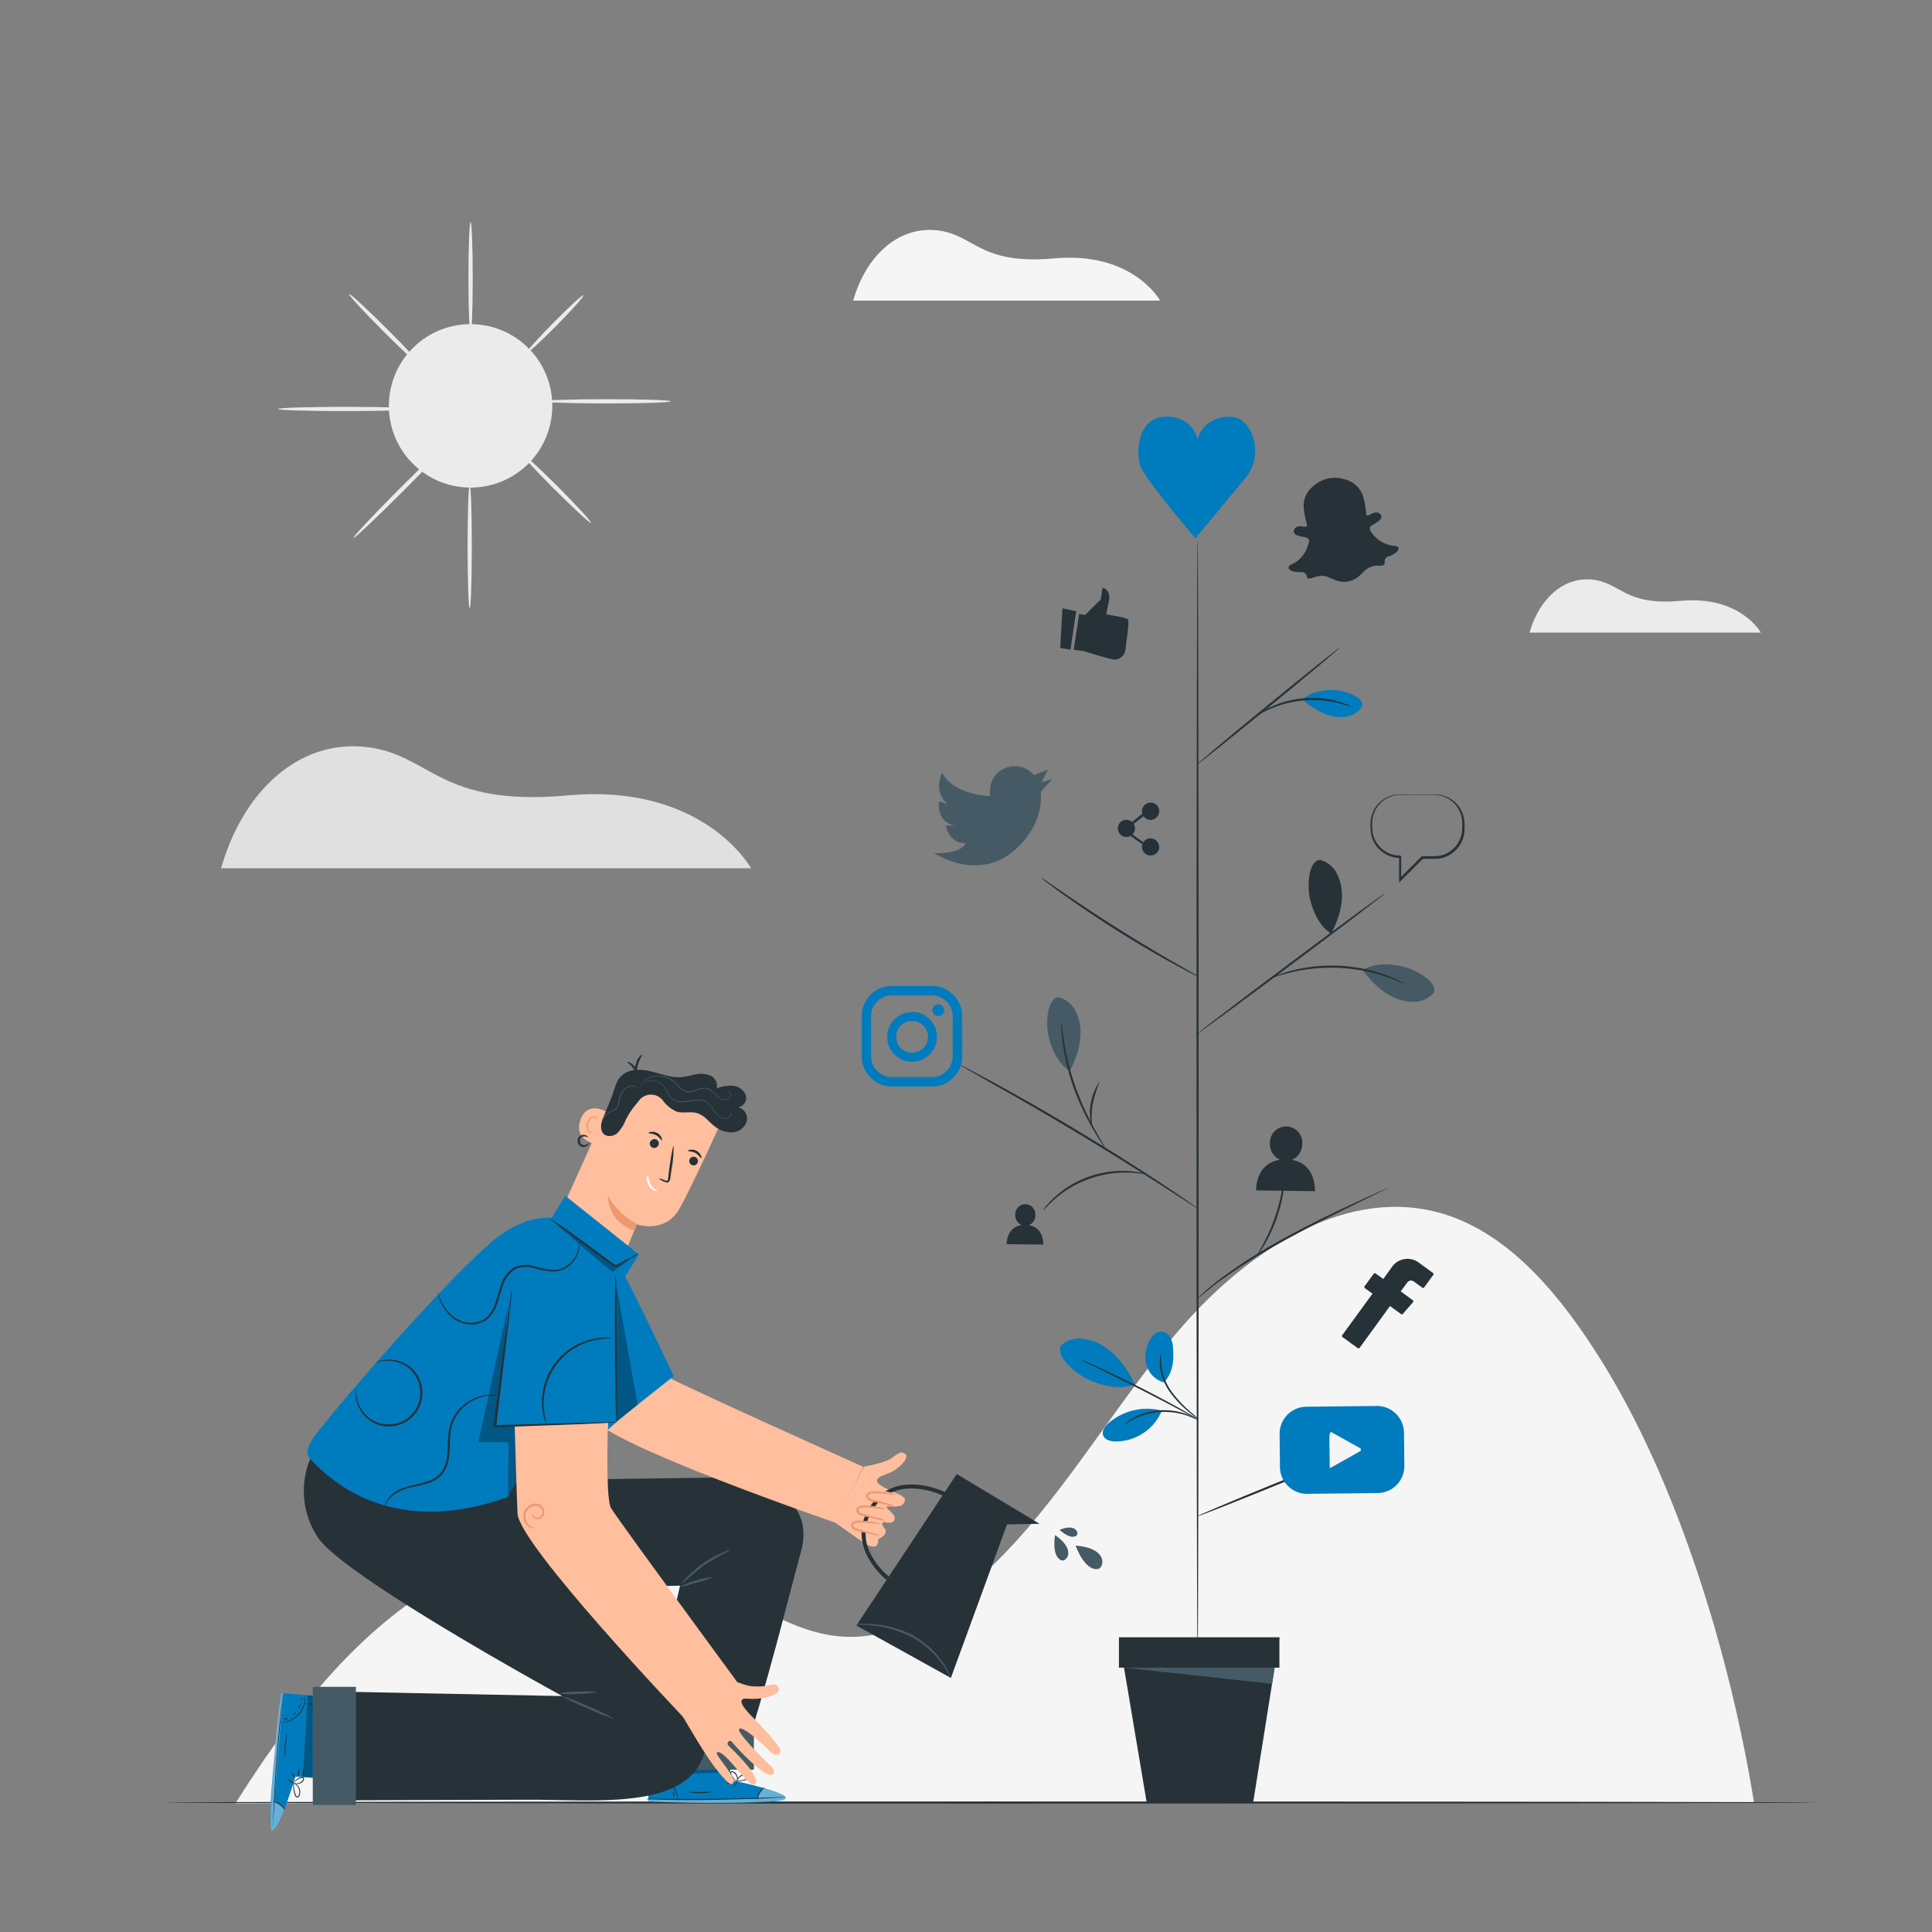 <svg xmlns="http://www.w3.org/2000/svg" viewBox="0 0 500 500"><rect x="0" y="0" width="500" height="500" fill="#808080" stroke="none"/><g id="freepik--background-complete--inject-414"><path d="M60.94,466.69c13-20.61,28-40.27,47.15-53.31s43.11-18.77,64.21-10.47c15.57,6.13,29.19,19.5,45.63,20.63,13.54.93,26.46-6.8,37-16.54,19.61-18.14,33.15-43.29,51-63.69s43.23-36.57,67.66-29.14c17.26,5.26,30.33,21.19,40.7,37.74,19.84,31.64,33.48,76.38,39.65,114.58Z" style="fill:#f5f5f5"></path><path d="M220.8,77.8h79.44s-7-12.79-27.47-10.93c-19.53,1.78-20.52-6.29-30.45-7.28S224.11,66.21,220.8,77.8Z" style="fill:#f5f5f5"></path><path d="M395.83,163.72h59.88s-5.3-9.63-20.71-8.23c-14.72,1.34-15.47-4.74-22.95-5.49S398.33,155,395.83,163.72Z" style="fill:#ebebeb"></path><path d="M57.21,224.71H194.38s-12.13-22.07-47.44-18.86c-33.72,3.07-35.43-10.86-52.58-12.57S62.93,204.71,57.21,224.71Z" style="fill:#e0e0e0"></path><circle cx="121.79" cy="105.05" r="21.15" transform="translate(-38.15 122.02) rotate(-46.84)" style="fill:#ebebeb"></circle><path d="M121.56,157.38c-.31,0-.55-7.13-.55-15.92s.24-15.92.55-15.92.55,7.13.55,15.92S121.86,157.38,121.56,157.38Z" style="fill:#ebebeb"></path><path d="M173.61,103.86c0,.3-7.41.55-16.56.55s-16.57-.25-16.57-.55,7.41-.55,16.57-.55S173.61,103.55,173.61,103.86Z" style="fill:#ebebeb"></path><path d="M121.79,57.41c.3,0,.55,6.53.55,14.59s-.25,14.58-.55,14.58-.56-6.53-.56-14.58S121.48,57.41,121.79,57.41Z" style="fill:#ebebeb"></path><path d="M107.13,105.84c0,.31-7.88.55-17.6.55s-17.59-.24-17.59-.55,7.88-.55,17.59-.55S107.13,105.54,107.13,105.84Z" style="fill:#ebebeb"></path><path d="M109.32,95.08c-.21.22-4.63-3.86-9.87-9.1s-9.32-9.66-9.1-9.88S95,80,100.23,85.2,109.54,94.86,109.32,95.08Z" style="fill:#ebebeb"></path><path d="M151,76.41c.22.22-2.91,3.75-7,7.88s-7.56,7.32-7.77,7.1,2.91-3.74,7-7.87S150.77,76.2,151,76.41Z" style="fill:#ebebeb"></path><path d="M152.94,135.3c-.22.21-4.51-3.74-9.6-8.82s-9-9.38-8.81-9.59,4.51,3.73,9.6,8.81S153.15,135.08,152.94,135.3Z" style="fill:#ebebeb"></path><path d="M115.78,114.85c.22.22-5,5.85-11.77,12.58s-12.33,12-12.55,11.81,5.05-5.85,11.77-12.59S115.57,114.64,115.78,114.85Z" style="fill:#ebebeb"></path></g><g id="freepik--Floor--inject-414"><path d="M470.15,466.49c0,.16-95.65.28-213.61.28s-213.62-.12-213.62-.28,95.62-.27,213.62-.27S470.15,466.34,470.15,466.49Z" style="fill:#263238"></path></g><g id="freepik--Character--inject-414"><path d="M149,327h0a9.74,9.74,0,0,0,13.64-4.87l2.16-5.28s7.35,2.61,11.09-4.13,11-22.93,11-22.93h0a26.76,26.76,0,0,0-25.28-9.8l-1.42.23-15.42,34.2A9.75,9.75,0,0,0,149,327Z" style="fill:#ffbe9d"></path><path d="M178.45,300.86a1.12,1.12,0,1,1,1.42.68A1.11,1.11,0,0,1,178.45,300.86Z" style="fill:#263238"></path><path d="M181.48,299.73c-.17.06-.56-.81-1.49-1.32s-1.87-.39-1.91-.56.2-.24.62-.3a2.55,2.55,0,0,1,1.6.3,2.63,2.63,0,0,1,1.11,1.2C181.58,299.44,181.56,299.71,181.48,299.73Z" style="fill:#263238"></path><path d="M170.34,295.37a1.11,1.11,0,0,1-.4,1.52,1.12,1.12,0,1,1-1.12-1.93A1.1,1.1,0,0,1,170.34,295.37Z" style="fill:#263238"></path><path d="M171.28,295.11c-.17.06-.56-.81-1.49-1.32s-1.87-.39-1.91-.56.2-.24.61-.3a2.6,2.6,0,0,1,2.72,1.5C171.37,294.82,171.36,295.09,171.28,295.11Z" style="fill:#263238"></path><path d="M170.48,305a4.94,4.94,0,0,1,1.68.5c.26.1.49.15.57,0a1.55,1.55,0,0,0,.21-.8c.09-.74.18-1.5.28-2.29.44-3.26.93-5.87,1.1-5.85a30.11,30.11,0,0,1-.5,5.93c-.11.79-.22,1.54-.33,2.29a1.76,1.76,0,0,1-.42,1.08.72.72,0,0,1-.63.17,2.13,2.13,0,0,1-.44-.17A5.18,5.18,0,0,1,170.48,305Z" style="fill:#263238"></path><path d="M164.85,316.75a17.89,17.89,0,0,1-7.48-7.28s-.54,6,6.55,9Z" style="fill:#eb996e"></path><path d="M157.07,287.8c-.11-.12-5.42-3.27-7,2.53-1.37,5,4.3,5.88,4.37,5.72S157.07,287.8,157.07,287.8Z" style="fill:#ffbe9d"></path><path d="M153.42,293.11s-.1,0-.27,0a.94.94,0,0,1-.63-.22,2.24,2.24,0,0,1-.27-2.21,2.89,2.89,0,0,1,.68-1.11,1,1,0,0,1,.86-.4.45.45,0,0,1,.41.41c0,.15,0,.24,0,.26s.13-.05.17-.26a.61.61,0,0,0-.08-.37.7.7,0,0,0-.42-.29,1.24,1.24,0,0,0-1.14.42,3,3,0,0,0-.79,1.23,2.32,2.32,0,0,0,.46,2.52,1,1,0,0,0,.81.15C153.37,293.22,153.43,293.12,153.42,293.11Z" style="fill:#eb996e"></path><path d="M156,293.18c.78,1.15,2.62,1,3.7.13a9.91,9.91,0,0,0,2.23-3.47,21,21,0,0,1,3.2-4.66,3.89,3.89,0,0,1,6.61-.11,9.55,9.55,0,0,0,3.23,2.56c1.73.61,3.69-.07,5.44.45s2.76,1.9,4.05,3a7.53,7.53,0,0,0,4.6,2,4.25,4.25,0,0,0,4.07-2.51,3,3,0,0,0-2.06-4,2.46,2.46,0,0,0,1.91-3.2A3.91,3.91,0,0,0,189.7,281a10.26,10.26,0,0,0-4.23.66,2.87,2.87,0,0,0-1.54-3.24,6,6,0,0,0-3.8-.38c-1.28.22-2.53.61-3.82.71-2.58.2-5.09-.8-7.6-1.42s-5.4-.83-7.47.73c-1.83,1.37-2.16,3.87-3,6s-1.12,2.69-1.94,4.76C156.28,288.79,154.86,291.55,156,293.18Z" style="fill:#263238"></path><path d="M170.07,308.22c0,.07-.35.06-.81-.16a3.31,3.31,0,0,1-1.83-3.36c.07-.51.24-.79.3-.77a7.85,7.85,0,0,0,.57,2.47C169,307.64,170.13,308.08,170.07,308.22Z" style="fill:#fff"></path><path d="M189.23,287.46a1,1,0,0,1,0,1.16,1.93,1.93,0,0,1-1.1.88,2.15,2.15,0,0,1-1.81-.35,5.72,5.72,0,0,1-1.56-1.64,9.28,9.28,0,0,0-1.61-2,3.88,3.88,0,0,0-2.61-.73c-1,0-2,.25-3,.38a5,5,0,0,1-3.05-.36,4.84,4.84,0,0,1-1.85-2.18,6.53,6.53,0,0,0-1.44-2.07,3.72,3.72,0,0,0-2-.78,4.16,4.16,0,0,0-3,.93,5.1,5.1,0,0,0-.78.89,2.75,2.75,0,0,1,.72-.95,4.15,4.15,0,0,1,3-1,3.83,3.83,0,0,1,2.12.79,6.43,6.43,0,0,1,1.51,2.11,4.63,4.63,0,0,0,1.78,2.09,4.86,4.86,0,0,0,2.92.33c1-.13,2-.35,3-.38a4.05,4.05,0,0,1,2.75.8,9.35,9.35,0,0,1,1.63,2,5.72,5.72,0,0,0,1.49,1.62,2.08,2.08,0,0,0,1.7.37,1.93,1.93,0,0,0,1.06-.81A1.23,1.23,0,0,0,189.23,287.46Z" style="fill:#455a64"></path><path d="M187.81,282.37a.6.6,0,0,1,.29-.09,1,1,0,0,1,.77.34,1.07,1.07,0,0,1,.12,1.3,1.65,1.65,0,0,1-1.58.76,3.32,3.32,0,0,1-1.93-1,11.86,11.86,0,0,0-1.83-1.6,2.88,2.88,0,0,0-2.54-.15,9.56,9.56,0,0,1-2.85.75,3.74,3.74,0,0,1-2.59-1.36,10.44,10.44,0,0,0-2-1.8,6.34,6.34,0,0,0-4.35-.92,6.5,6.5,0,0,0-2.82,1.18,9.26,9.26,0,0,0-.87.73,4.06,4.06,0,0,1,.82-.8,6.34,6.34,0,0,1,2.84-1.26,6.49,6.49,0,0,1,4.49.89,11.29,11.29,0,0,1,2.05,1.82,3.51,3.51,0,0,0,2.43,1.3,9.6,9.6,0,0,0,2.78-.73,3.13,3.13,0,0,1,2.71.17,12.68,12.68,0,0,1,1.86,1.65,3.23,3.23,0,0,0,1.81,1,1.52,1.52,0,0,0,1.46-.67,1,1,0,0,0-.08-1.18,1,1,0,0,0-.7-.36A1.76,1.76,0,0,0,187.81,282.37Z" style="fill:#455a64"></path><path d="M164.66,278.42c-.16,0-.15-1-.81-2s-1.56-1.38-1.51-1.53.3-.06.7.12a3.17,3.17,0,0,1,1.79,2.71C164.83,278.17,164.73,278.43,164.66,278.42Z" style="fill:#263238"></path><path d="M166.19,272.87c.13.11-.56,1.07-1,2.43s-.41,2.53-.57,2.54a3.64,3.64,0,0,1,0-2.71A3.72,3.72,0,0,1,166.19,272.87Z" style="fill:#263238"></path><path d="M152.41,295.7c.06,0,0,.53-.6.93a1.66,1.66,0,0,1-1.27.15,1.57,1.57,0,0,1-1-1.21,1.5,1.5,0,0,1,1.71-1.85c.75.11,1,.6.91.62s-.35-.25-.93-.23a1.32,1.32,0,0,0-.87.33,1.17,1.17,0,0,0-.28,1,1.12,1.12,0,0,0,.66.83,1.32,1.32,0,0,0,.92,0C152.17,296.06,152.33,295.67,152.41,295.7Z" style="fill:#263238"></path><path d="M156,290.88a2.67,2.67,0,0,1,.61-2.13,5,5,0,0,1,2-1.4,2.67,2.67,0,0,0,1-.87,4,4,0,0,0,.45-1.41,5.71,5.71,0,0,1,1.08-2.79,3.2,3.2,0,0,1,2.07-1.26,2.58,2.58,0,0,1,1.63.26,1.52,1.52,0,0,1,.47.37s-.17-.13-.51-.3a2.63,2.63,0,0,0-1.56-.17,3,3,0,0,0-1.94,1.23,5.64,5.64,0,0,0-1,2.69,4.34,4.34,0,0,1-.49,1.5,2.89,2.89,0,0,1-1.14.93,5,5,0,0,0-1.95,1.32,3.65,3.65,0,0,0-.68,1.44A4,4,0,0,0,156,290.88Z" style="fill:#455a64"></path><path d="M76.47,459.78l11.26.75,1.53-21.08L72.8,438.18l-.18,1.3c-.74,5.8-3.38,29.51-2.49,33.49C71.13,477.4,76.47,459.78,76.47,459.78Z" style="fill:#007bbe"></path><g style="opacity:0.4"><path d="M73.55,468.37s-2.27,6.15-3.25,5.29.79-24.93,2.5-35.48l.47.07L71,466.31S73.59,467.14,73.55,468.37Z" style="fill:#fff"></path></g><path d="M73.31,437.92a1.31,1.31,0,0,0-.07.36c0,.31-.09.65-.14,1-.12,1-.27,2.31-.44,3.82-.36,3.22-.79,7.69-1.15,12.63s-.6,9.42-.73,12.67q-.07,2.26-.12,3.84c0,.39,0,.73,0,1a1.53,1.53,0,0,0,0,.37s0-.13,0-.36,0-.66.06-1.05c0-1,.12-2.32.2-3.84.17-3.24.44-7.71.8-12.65s.77-9.4,1.08-12.64c.14-1.5.26-2.78.36-3.82,0-.39.06-.73.09-1S73.31,437.92,73.31,437.92Z" style="fill:#263238"></path><path d="M70.64,466.28a7.82,7.82,0,0,1,1.78.85,9,9,0,0,1,1.37,1.41,2.84,2.84,0,0,0-1.22-1.62A2.81,2.81,0,0,0,70.64,466.28Z" style="fill:#263238"></path><path d="M74.26,460.29c-.05.06.29.38.76.72s.87.58.91.52-.3-.38-.76-.72S74.3,460.23,74.26,460.29Z" style="fill:#263238"></path><path d="M75.28,458.65s.14.39.44.78.59.66.65.62-.14-.39-.44-.78S75.34,458.6,75.28,458.65Z" style="fill:#263238"></path><path d="M77.35,457.72a2.43,2.43,0,0,0-.22,1.08,2.53,2.53,0,0,0,0,1.12,2.74,2.74,0,0,0,.22-1.09A2.45,2.45,0,0,0,77.35,457.72Z" style="fill:#263238"></path><path d="M78.78,457.45a3.17,3.17,0,0,0-.37,2.48,8,8,0,0,0,.18-1.24A6.35,6.35,0,0,0,78.78,457.45Z" style="fill:#263238"></path><path d="M76,461.14a3.81,3.81,0,0,0-.09,1.35,8,8,0,0,0,.21,1.47,4.68,4.68,0,0,0,.28.85.77.77,0,0,0,.4.37.56.56,0,0,0,.56-.17,2.48,2.48,0,0,0-.51-3.12,2.33,2.33,0,0,0-.87-.51c-.22-.07-.36-.08-.36-.06a3.6,3.6,0,0,1,1.11.7,2.45,2.45,0,0,1,.67,1.21,2.16,2.16,0,0,1-.23,1.61c-.18.2-.42.1-.55-.15a4.33,4.33,0,0,1-.27-.79,8.82,8.82,0,0,1-.26-1.42C76.05,461.66,76.08,461.14,76,461.14Z" style="fill:#263238"></path><path d="M76,461.48a1.28,1.28,0,0,0,.93.23,2.22,2.22,0,0,0,1-.3,1.35,1.35,0,0,0,.78-1.07.55.55,0,0,0-.6-.47,1.46,1.46,0,0,0-.62.19,4,4,0,0,0-.87.58,2.08,2.08,0,0,0-.6.73s.26-.25.72-.59a5,5,0,0,1,.85-.51c.3-.16.83-.25.86.09s-.35.66-.64.85a2.22,2.22,0,0,1-.91.32A4.41,4.41,0,0,1,76,461.48Z" style="fill:#263238"></path><path d="M79,438.77c-.05,0,0,.61-.17,1.56a6.71,6.71,0,0,1-1.65,3.29,6.78,6.78,0,0,1-3.15,1.91c-.93.25-1.54.24-1.54.29a1.62,1.62,0,0,0,.43,0,5.38,5.38,0,0,0,1.15-.15,6.41,6.41,0,0,0,4.94-5.34,5.62,5.62,0,0,0,.06-1.16A1.1,1.1,0,0,0,79,438.77Z" style="fill:#263238"></path><path d="M87.65,441.6a37.82,37.82,0,0,0-4.31-.5,37.85,37.85,0,0,0-4.34-.24,38.21,38.21,0,0,0,4.32.5A37.82,37.82,0,0,0,87.65,441.6Z" style="fill:#263238"></path><path d="M74.27,448.64a12.48,12.48,0,0,0-.53,3.06,12.08,12.08,0,0,0,0,3.1c.08,0,.09-1.39.23-3.08S74.34,448.66,74.27,448.64Z" style="fill:#263238"></path><path d="M74.58,444.51c0-.05-.3.09-.63.21s-.61.17-.61.25.33.13.7,0S74.63,444.56,74.58,444.51Z" style="fill:#263238"></path><path d="M76.63,443.1c0-.06-.27.06-.51.26s-.39.41-.35.47.28-.07.52-.27S76.68,443.15,76.63,443.1Z" style="fill:#263238"></path><path d="M77.68,440.93c-.07,0-.09.29-.22.59s-.32.52-.27.58.35-.1.5-.48S77.75,440.92,77.68,440.93Z" style="fill:#263238"></path><path d="M78.21,439.38c-.06,0-.18.08-.26.25s-.09.33,0,.36.18-.08.26-.25S78.28,439.41,78.21,439.38Z" style="fill:#263238"></path><polygon points="79.61 438.84 78.41 459.93 80.95 460.08 80.95 438.77 79.61 438.84" style="opacity:0.3"></polygon><path d="M189,460.63l-.23-11.28-21.14.31.17,16.5,1.31.07c5.84.24,29.7.8,33.58-.43C207,464.41,189,460.63,189,460.63Z" style="fill:#007bbe"></path><g style="opacity:0.4"><path d="M197.83,462.79s6.32,1.73,5.55,2.77-24.9,1.39-35.56.6l0-.47,28.15-.15S196.6,462.86,197.83,462.79Z" style="fill:#fff"></path></g><path d="M167.52,465.68l.36,0,1.05,0,3.84.11c3.25.07,7.73.11,12.69,0s9.43-.22,12.68-.38l3.84-.21,1-.07a1.45,1.45,0,0,0,.36-.05H203l-1.05,0-3.84.13c-3.24.11-7.73.24-12.68.31s-9.43.05-12.68,0l-3.84,0h-1.41Z" style="fill:#263238"></path><path d="M196,465.87a8.42,8.42,0,0,1,.69-1.84,8,8,0,0,1,1.29-1.49,2.75,2.75,0,0,0-1.51,1.35A2.83,2.83,0,0,0,196,465.87Z" style="fill:#263238"></path><path d="M189.72,462.79c.06,0,.35-.33.65-.82s.5-.92.44-1-.35.33-.65.82S189.66,462.75,189.72,462.79Z" style="fill:#263238"></path><path d="M188,461.91s.38-.17.74-.51.61-.64.57-.69-.38.17-.74.5S188,461.86,188,461.91Z" style="fill:#263238"></path><path d="M186.89,459.93a2.46,2.46,0,0,0,1.1.13,2.64,2.64,0,0,0,1.1-.13c0-.08-.49-.13-1.1-.13A2.43,2.43,0,0,0,186.89,459.93Z" style="fill:#263238"></path><path d="M186.49,458.53a2.18,2.18,0,0,0,1.24.34,2.07,2.07,0,0,0,1.27-.19,7.66,7.66,0,0,0-1.25-.07A7.75,7.75,0,0,0,186.49,458.53Z" style="fill:#263238"></path><path d="M190.41,460.94a4,4,0,0,0,1.36,0,8,8,0,0,0,1.44-.34,4,4,0,0,0,.82-.35.7.7,0,0,0,.33-.43.53.53,0,0,0-.21-.54,2.5,2.5,0,0,0-3.07.77,2.44,2.44,0,0,0-.43.92c-.05.23-.05.36,0,.36a3.83,3.83,0,0,1,.6-1.16,2.44,2.44,0,0,1,1.15-.77,2.12,2.12,0,0,1,1.62.08c.22.16.14.42-.1.56a4,4,0,0,1-.76.34,10.23,10.23,0,0,1-1.39.38C190.93,460.89,190.41,460.9,190.41,460.94Z" style="fill:#263238"></path><path d="M190.76,461a1.31,1.31,0,0,0,.15-.94,2.3,2.3,0,0,0-.39-1,1.36,1.36,0,0,0-1.14-.68.55.55,0,0,0-.41.63,1.53,1.53,0,0,0,.24.61,4.41,4.41,0,0,0,.65.81c.44.41.77.57.79.54s-.28-.24-.66-.66a5.67,5.67,0,0,1-.58-.81c-.19-.29-.32-.8,0-.87s.69.3.9.57a2.22,2.22,0,0,1,.4.88A4.26,4.26,0,0,1,190.76,461Z" style="fill:#263238"></path><path d="M167.87,459.89c0,.05.6-.06,1.56,0a6.85,6.85,0,0,1,3.43,1.35,7,7,0,0,1,2.17,3c.33.9.37,1.51.42,1.51a1.11,1.11,0,0,0,0-.43,5.17,5.17,0,0,0-.24-1.14,6.55,6.55,0,0,0-2.19-3.12,6.47,6.47,0,0,0-3.56-1.33,5.76,5.76,0,0,0-1.17,0A1.82,1.82,0,0,0,167.87,459.89Z" style="fill:#263238"></path><path d="M169.94,451.07a35.62,35.62,0,0,0-.12,4.34,37,37,0,0,0,.13,4.35,38.48,38.48,0,0,0,.12-4.35A36.75,36.75,0,0,0,169.94,451.07Z" style="fill:#263238"></path><path d="M178.11,463.79a12,12,0,0,0,3.09.26,11.55,11.55,0,0,0,3.09-.29c0-.07-1.39,0-3.09,0S178.12,463.72,178.11,463.79Z" style="fill:#263238"></path><path d="M174,463.84c-.05.05.12.29.26.61s.23.59.3.59.11-.34-.06-.7S174,463.79,174,463.84Z" style="fill:#263238"></path><path d="M172.38,461.92c0,.05.09.27.32.49s.44.35.49.3-.09-.27-.31-.49S172.43,461.87,172.38,461.92Z" style="fill:#263238"></path><path d="M170.14,461.06c0,.08.3.07.61.17s.53.27.59.22-.13-.34-.51-.46S170.12,461,170.14,461.06Z" style="fill:#263238"></path><path d="M168.54,460.67c0,.06.1.17.28.24s.34.06.36,0-.1-.17-.27-.23S168.57,460.6,168.54,460.67Z" style="fill:#263238"></path><polygon points="167.89 459.33 189 458.68 188.93 456.14 167.7 457.99 167.89 459.33" style="opacity:0.3"></polygon><path d="M122.78,383.26l66.78-.92s22.5,1.93,17.71,19.33c-3.69,13.44-8.17,32.47-15.7,55.78l-26.57.26,11-47.35c-1.59,0-19.87.61-19.87.61Z" style="fill:#263238"></path><path d="M189.22,401.08a71.37,71.37,0,0,0-6.88,3.92,71,71,0,0,0-6.05,5.11,7.27,7.27,0,0,1,1.44-1.85,27.7,27.7,0,0,1,4.29-3.72,26.68,26.68,0,0,1,5-2.74A7.47,7.47,0,0,1,189.22,401.08Z" style="fill:#455a64"></path><path d="M184.51,408.19a23.8,23.8,0,0,1-4.24,1.38,22.81,22.81,0,0,1-4.33,1.09,15.33,15.33,0,0,1,4.17-1.62A14.75,14.75,0,0,1,184.51,408.19Z" style="fill:#455a64"></path><rect x="164.52" y="446.85" width="30.59" height="11.16" transform="translate(-0.95 0.38) rotate(-0.12)" style="fill:#455a64"></rect><path d="M145.52,438.94l0,0s-56.89-31.07-63.34-41.18a21.78,21.78,0,0,1-1.9-20.22L128.14,384l35.65,32.1-1.6,2c7.42,5.88,20.8,18.17,20.8,30.28,0,20.73-26.81,17.34-46.05,17.39-26.31.06-55.82.18-55.82.18L81,437.65Z" style="fill:#263238"></path><path d="M159,444.85a50.9,50.9,0,0,1-7-2.75,51.55,51.55,0,0,1-6.79-3.26,52.9,52.9,0,0,1,7,2.75A51.78,51.78,0,0,1,159,444.85Z" style="fill:#455a64"></path><path d="M154.56,437.92a22.94,22.94,0,0,1-5,.44,23,23,0,0,1-5-.11,22.08,22.08,0,0,1,5-.44A23.13,23.13,0,0,1,154.56,437.92Z" style="fill:#455a64"></path><rect x="80.95" y="436.55" width="11.16" height="30.59" style="fill:#455a64"></rect><path d="M131.25,318.86c10.34-7.16,21.25-2.29,26.11,9.3,5.23,12.48,13,26.79,15.07,28,4,2.35,51,23.46,51,23.46l-7.17,14.47s-59-20.23-63.13-27.29-27.36-44.17-27.36-44.17Z" style="fill:#ffbe9d"></path><path d="M227.29,398.73c0-.64-.28-.16.77-.82,2.13-1.32.68-2.62.68-2.62s-.48-.57-.39-1c.15-.6.75-.29.75-.29,2.12.43,2.67-.62,2.4-1.49s-1.75-1.83-2-2.31.71-.35.71-.35,2.86.37,3.61-.69.39-1.44-.54-2.1c-.52-.36-6.33-2.49-6.33-3.76s2.16-1.51,4-2.47,4.49-3.62,3.33-4.54-2,0-3.71,1.18-7,2.11-7,2.11L216.09,394s7.11,5.07,8.1,5.69C224.19,399.7,227.28,401.47,227.29,398.73Z" style="fill:#ffbe9d"></path><path d="M273.05,397.27s-1,5.51,1.65,6.55C275.89,404.29,278.76,401.22,273.05,397.27Z" style="fill:#455a64"></path><path d="M274.21,395.93s2.78,2.65,4.38,1.5C279.3,396.92,278.61,394.12,274.21,395.93Z" style="fill:#455a64"></path><path d="M278.37,400s2.27,6.58,5.79,6.06C285.74,405.78,287,400.7,278.37,400Z" style="fill:#455a64"></path><path d="M229.41,408.87c-.11-.09-11.29-8.93-3.93-19.43,6.74-9.6,19.5-3.11,19.63-3.05l-.49.94a22.17,22.17,0,0,0-6.86-2c-5-.56-8.82,1-11.41,4.72a11.22,11.22,0,0,0-.74,12.62,18.81,18.81,0,0,0,4.45,5.36Z" style="fill:#263238"></path><polygon points="247.61 381.47 221.63 420.68 246.08 434.25 260.62 394.51 269.04 394.36 247.61 381.47" style="fill:#263238"></polygon><path d="M246.08,434.25c-.1.05-.75-1.51-2.3-3.69A23.75,23.75,0,0,0,236,423.7a29.56,29.56,0,0,0-10-3c-2.67-.32-4.34-.23-4.35-.32a4.09,4.09,0,0,1,1.18-.14,23.26,23.26,0,0,1,3.21.08,26.88,26.88,0,0,1,10.19,2.87,22.53,22.53,0,0,1,7.82,7.11,18.81,18.81,0,0,1,1.56,2.82A4.75,4.75,0,0,1,246.08,434.25Z" style="fill:#455a64"></path><path d="M157.29,370.15c0-.69,17.08-14,17.08-14s-10.32-22-14.84-30Z" style="fill:#007bbe"></path><path d="M159.53,326.16s-13.25-22.23-33.73-3.52c-13.37,12.21-35.18,37.37-43,47.23-1.74,2.21-4.48,5.57-2.56,7.64,5.84,6.32,21.76,20.46,51.23,9.91l30.31-57Z" style="fill:#007bbe"></path><polygon points="142.54 315.58 146.28 309.47 165.36 324.65 161.79 330.38 142.54 315.58" style="fill:#007bbe"></polygon><path d="M149.88,321.17a4.78,4.78,0,0,1,0,2.13,7.31,7.31,0,0,1-3.23,4.77,6.44,6.44,0,0,1-3.93,1,28.57,28.57,0,0,1-4.54-.88,6.91,6.91,0,0,0-4.78.23,7.43,7.43,0,0,0-3.15,4.06c-.68,1.7-1,3.51-1.67,5.18a8.08,8.08,0,0,1-3.05,4.16,6.9,6.9,0,0,1-4.58.87,8,8,0,0,1-3.75-1.59,11.08,11.08,0,0,1-3.39-4.72,12.66,12.66,0,0,1-.48-1.51,1.85,1.85,0,0,1-.09-.54s.23.72.77,2a11.26,11.26,0,0,0,3.43,4.49,7.68,7.68,0,0,0,3.57,1.44,6.38,6.38,0,0,0,4.25-.84,7.59,7.59,0,0,0,2.81-3.92c.63-1.62,1-3.42,1.66-5.19a8,8,0,0,1,3.42-4.34,7.34,7.34,0,0,1,5.14-.25,27.92,27.92,0,0,0,4.46.92,6.09,6.09,0,0,0,3.69-.9,7.24,7.24,0,0,0,3.23-4.48A11.1,11.1,0,0,0,149.88,321.17Z" style="fill:#263238"></path><path d="M99.63,390.85a1.5,1.5,0,0,1-.06-.48,3.54,3.54,0,0,1,.25-1.37,6.9,6.9,0,0,1,3.59-3.5c1.93-1,4.54-1.22,7.15-2.1a7.59,7.59,0,0,0,3.53-2.27,8,8,0,0,0,1.6-4.21c.38-3.15,0-6.37,1.16-9.08a11.28,11.28,0,0,1,5-5.51,10.76,10.76,0,0,1,4.87-1.34,7.79,7.79,0,0,1,1.37.09,1.69,1.69,0,0,1,.47.1c0,.07-.66-.06-1.83,0a11.23,11.23,0,0,0-9.43,6.82c-1.07,2.56-.7,5.71-1.09,9a8.38,8.38,0,0,1-1.73,4.48,8,8,0,0,1-3.78,2.41c-2.71.88-5.27,1-7.14,2a7,7,0,0,0-3.57,3.23A5.54,5.54,0,0,0,99.63,390.85Z" style="fill:#263238"></path><path d="M97.16,352.68a1.6,1.6,0,0,1,.4-.22,6.35,6.35,0,0,1,1.25-.4,8.67,8.67,0,0,1,4.76.3,8.78,8.78,0,0,1,2.9,1.67,8,8,0,0,1,2.19,3.17,8.64,8.64,0,0,1-8.89,11.9,8,8,0,0,1-3.65-1.21,8.82,8.82,0,0,1-2.43-2.3,8.72,8.72,0,0,1-1.64-4.49,5.59,5.59,0,0,1,0-1.3,1.38,1.38,0,0,1,.09-.45c.06,0,0,.63.09,1.73A8.81,8.81,0,0,0,94,365.36a7.93,7.93,0,0,0,5.8,3.23,8.18,8.18,0,0,0,8.38-11.21,7.91,7.91,0,0,0-4.75-4.65,8.86,8.86,0,0,0-4.59-.46C97.75,352.46,97.18,352.73,97.16,352.68Z" style="fill:#263238"></path><g style="opacity:0.3"><polygon points="159.49 367.94 159.5 332.46 165 363.56 159.49 367.94"></polygon></g><g style="opacity:0.3"><polygon points="131.61 337.39 123.77 373.26 131.61 373.26 131.49 387.42 133.62 383.11 133.21 369.15 128.03 369.15 131.61 337.39"></polygon></g><g style="opacity:0.3"><path d="M143.36,316.36s15,13,15.24,12.78,6-4.39,6-4.39l-5.29,3Z"></path></g><path d="M142.39,315.51a3.63,3.63,0,0,1,1,.52c.59.37,1.44.92,2.47,1.63,2.06,1.42,4.84,3.47,7.9,5.74,2.08,1.54,4,3,5.72,4.12h-.25c1.78-1,3.27-1.76,4.32-2.3a10,10,0,0,1,1.69-.78,9.1,9.1,0,0,1-1.56,1c-1,.61-2.46,1.46-4.22,2.47l-.12.07-.13-.09c-1.71-1.12-3.7-2.52-5.78-4.06l-7.8-5.87-2.37-1.77A4.92,4.92,0,0,1,142.39,315.51Z" style="fill:#263238"></path><path d="M232.35,386.93a12.43,12.43,0,0,0-5-1.13,3.12,3.12,0,0,0-1.25.19,1.21,1.21,0,0,0-.78.94,1.25,1.25,0,0,0,.63,1.15,3.69,3.69,0,0,0,1.31.44l4.12.87" style="fill:#ffbe9d"></path><path d="M228.45,394.81a12.42,12.42,0,0,0-5-1.12,3,3,0,0,0-1.25.18,1.24,1.24,0,0,0-.78.94A1.27,1.27,0,0,0,222,396a3.69,3.69,0,0,0,1.31.44l4.12.86" style="fill:#ffbe9d"></path><path d="M229.73,390.89a12.57,12.57,0,0,0-5-1.12,3.32,3.32,0,0,0-1.26.18,1.26,1.26,0,0,0-.78.95,1.3,1.3,0,0,0,.63,1.15,3.76,3.76,0,0,0,1.31.44l4.13.86" style="fill:#ffbe9d"></path><path d="M231.78,389.86a9.64,9.64,0,0,1-2.32-.39l-2.5-.58c-.47-.12-1-.23-1.48-.37a1.59,1.59,0,0,1-1.31-1.28,1.08,1.08,0,0,1,.47-.93,1.86,1.86,0,0,1,.85-.34,9.25,9.25,0,0,1,1.57,0,20.48,20.48,0,0,1,2.56.29,12.39,12.39,0,0,1,2.31.5,8.55,8.55,0,0,1-2.36-.11,25,25,0,0,0-2.53-.17,10.18,10.18,0,0,0-1.46,0c-.45.06-.89.36-.86.71s.45.67.92.79l1.45.39,2.45.7A9.91,9.91,0,0,1,231.78,389.86Z" style="fill:#eb996e"></path><path d="M229.22,393.55a9.61,9.61,0,0,1-2.33-.39l-2.5-.58c-.47-.12-1-.23-1.47-.37a1.58,1.58,0,0,1-1.32-1.27,1.15,1.15,0,0,1,.47-.94,1.85,1.85,0,0,1,.86-.34,9.13,9.13,0,0,1,1.56,0,20.48,20.48,0,0,1,2.56.29,11.59,11.59,0,0,1,2.31.51,8.85,8.85,0,0,1-2.36-.12c-.72-.07-1.58-.16-2.53-.17a11.65,11.65,0,0,0-1.45,0c-.46.06-.89.36-.87.71s.45.67.92.79l1.45.4,2.46.69A11.15,11.15,0,0,1,229.22,393.55Z" style="fill:#eb996e"></path><path d="M227.86,397.46a10.06,10.06,0,0,1-2.32-.4l-2.5-.58c-.47-.11-1-.22-1.48-.37a1.59,1.59,0,0,1-1.31-1.27,1.12,1.12,0,0,1,.47-.94,1.85,1.85,0,0,1,.86-.34,10.21,10.21,0,0,1,1.56,0,18.75,18.75,0,0,1,2.56.29,12.13,12.13,0,0,1,2.31.5,8.36,8.36,0,0,1-2.36-.12c-.72-.07-1.58-.15-2.53-.17a11.87,11.87,0,0,0-1.46.05c-.45.06-.89.35-.86.71s.45.66.92.79l1.45.39,2.46.69A9.6,9.6,0,0,1,227.86,397.46Z" style="fill:#eb996e"></path><path d="M182.91,431.77l3.61,1.51a33.63,33.63,0,0,0,6,2.65,9.57,9.57,0,0,0,3.22.52,14.56,14.56,0,0,0,4-.43c1.18-.43,2.26.8,1.63,1.74s-3.85,2.2-7.87,1.86.55,4.07,2.19,5.7,6.46,6.93,6.35,7.83c-.15,1.32-1.59,1.4-3.19-.27s-6.73-6.34-7.55-5.43,7.63,9.1,7.63,9.1,2.09,1.46,1.17,2.54c-1.65,1.94-10-7.44-10.75-8.36-.54-.63-1.46.32-.85,1s8.61,8,6.95,10c-1.27,1.53-6.93-7.66-9.43-8.26s5,6.53,3.72,7.95c-.47.52-.9.85-4.61-3.87s-12-19.59-12-19.59l9.93-6.13" style="fill:#ffbe9d"></path><path d="M158.77,336s-3.09,50.39-.62,54.32,32.57,44.89,32.57,44.89L177.4,445s-43.05-45.13-43.46-53.3S132.32,336,132.32,336Z" style="fill:#ffbe9d"></path><path d="M138.45,395.54s-.25.06-.69-.05a3.09,3.09,0,0,1-1.58-1,3.16,3.16,0,0,1-.69-2.71,3.24,3.24,0,0,1,2.29-2.54,2.54,2.54,0,0,1,1.86.15,2.27,2.27,0,0,1,1.15,1.33,1.88,1.88,0,0,1-1.34,2.4,1.54,1.54,0,0,1-1.66-.89c-.18-.44-.07-.71,0-.7s0,.26.23.6a1.33,1.33,0,0,0,1.39.61,1.47,1.47,0,0,0,.94-1.86,1.81,1.81,0,0,0-.91-1,2.06,2.06,0,0,0-1.47-.11,2.77,2.77,0,0,0-1.94,2.11,2.84,2.84,0,0,0,.49,2.37A4.18,4.18,0,0,0,138.45,395.54Z" style="fill:#eb996e"></path><path d="M131.76,334.09,128.86,369l30.67-.91s.74-28.35-.19-37.75Z" style="fill:#007bbe"></path><path d="M159.53,368.07a2.38,2.38,0,0,1-.63.08l-1.81.11-6.7.31-22.32.82h-.32l0-.32c.07-.58.14-1.2.22-1.83,1.15-9.1,2.19-17.34,3-23.39.4-2.94.73-5.34,1-7.08.12-.79.22-1.42.29-1.92a2.93,2.93,0,0,1,.14-.67,2.93,2.93,0,0,1,0,.68c0,.5-.11,1.14-.18,1.94-.2,1.74-.46,4.15-.79,7.1-.72,6-1.7,14.3-2.79,23.41-.08.62-.15,1.25-.23,1.83l-.28-.31,22.33-.65,6.7-.14h1.82A2.58,2.58,0,0,1,159.53,368.07Z" style="fill:#263238"></path><path d="M159.53,368.07c-.15,0-.32-8.45-.37-18.87s0-18.88.18-18.88.32,8.45.37,18.88S159.69,368.07,159.53,368.07Z" style="fill:#263238"></path><path d="M141.49,368.87a5.26,5.26,0,0,1-.5-1.23,15.76,15.76,0,0,1-.66-3.54,16.63,16.63,0,0,1,13.2-17.58,15.52,15.52,0,0,1,3.6-.35,5,5,0,0,1,1.31.14,27,27,0,0,0-4.82.59,16.74,16.74,0,0,0-12.9,17.18A27.63,27.63,0,0,0,141.49,368.87Z" style="fill:#263238"></path></g><g id="freepik--Plant--inject-414"><path d="M371,257a6.81,6.81,0,0,1-4.82,2.26,12,12,0,0,1-5.32-1.07c-3.25-1.37-6.09-4.27-8.18-7.12,3.3-2.11,7.81-1.5,10.08-1,3.58.72,9.62,4.19,8.24,7" style="fill:#455a64"></path><path d="M352.5,182.79a5.46,5.46,0,0,1-3.45,2.54,9.58,9.58,0,0,1-4.36,0,17.15,17.15,0,0,1-7.58-4.33c2.27-2.19,5.93-2.42,7.79-2.42,2.94,0,8.25,1.79,7.6,4.21" style="fill:#007bbe"></path><path d="M274.05,258.11a6.84,6.84,0,0,1,4.17,3.32,11.9,11.9,0,0,1,1.4,5.24c.23,3.52-1.12,7.36-2.74,10.49-3.36-2-4.81-6.33-5.42-8.56-.94-3.53-.52-10.49,2.59-10.49" style="fill:#455a64"></path><path d="M341.71,222.56a6.8,6.8,0,0,1,4.16,3.31,12,12,0,0,1,1.41,5.24c.22,3.52-1.13,7.36-2.75,10.49-3.36-2-4.81-6.33-5.41-8.56-.95-3.53-.53-10.48,2.59-10.48" style="fill:#263238"></path><path d="M365,205.66a3,3,0,0,1,.68-.06l2,0,3.12,0a9.72,9.72,0,0,1,2,.13,7.64,7.64,0,0,1,5.58,4.47,7.55,7.55,0,0,1,.63,2.82,15.08,15.08,0,0,1-.13,3,7.7,7.7,0,0,1-7.19,6.25c-1.19,0-2.36,0-3.57,0l.2-.08-2.54,2.53-3.22,3.23-.47.47v-6.63c.53.53.14.15.25.27h0c-.28,0-.57,0-.85-.06a7.8,7.8,0,0,1-5.43-3.25,7.53,7.53,0,0,1-1.19-2.75,12.1,12.1,0,0,1-.18-2.78,7.65,7.65,0,0,1,4.82-7.13,7.9,7.9,0,0,1,3-.51l1.9,0a2.89,2.89,0,0,1,.66.06,5,5,0,0,1-.66.05l-1.9,0a7.64,7.64,0,0,0-2.9.58,7.38,7.38,0,0,0-4.5,6.86,11.49,11.49,0,0,0,.2,2.68,7.12,7.12,0,0,0,1.14,2.57,7.32,7.32,0,0,0,5.09,3c.26,0,.53,0,.8,0h0c.12.12-.25-.27.28.26v2.49c0,1.14,0,2.3,0,3.48l-.47-.2,3.22-3.23,2.54-2.53.08-.08H368c1.2,0,2.41,0,3.55,0a7,7,0,0,0,3.16-.89,7.31,7.31,0,0,0,3.57-4.9,14.59,14.59,0,0,0,.14-2.95,7.35,7.35,0,0,0-.56-2.66,7.45,7.45,0,0,0-3.24-3.58,7.69,7.69,0,0,0-2-.73,9.89,9.89,0,0,0-1.91-.17l-3.12,0-2,0A5.09,5.09,0,0,1,365,205.66Z" style="fill:#263238"></path><path d="M309.9,113.69s-1-6-8.29-5.85-7.6,9.28-6.54,12.63,14.3,18.85,14.3,18.85l12.77-15.38a11.26,11.26,0,0,0,1.33-12.65c-1.09-1.94-2.71-3.45-5.11-3.45C311.23,107.84,309.9,113.69,309.9,113.69Z" style="fill:#007bbe"></path><path d="M334.33,300.18a4.47,4.47,0,0,0,2.7-4.11,4.2,4.2,0,1,0-8.38-.11,4.48,4.48,0,0,0,2.63,4.2c-6.45.91-6.21,7.92-6.21,7.92l15.23.2S340.71,301.2,334.33,300.18Z" style="fill:#263238"></path><path d="M355.11,334.93l-7.75,10.62a.34.34,0,0,0,.07.47l3.95,2.88a.35.35,0,0,0,.48-.07L359.73,338l2.86,2.08a.33.33,0,0,0,.46-.05L365.7,337a.34.34,0,0,0-.06-.5l-3.13-2.29,1.68-2.3a1.21,1.21,0,0,1,1.69-.27l2.21,1.61a.35.35,0,0,0,.48-.07l2.37-3.25a.34.34,0,0,0-.08-.48l-3.72-2.72a4.89,4.89,0,0,0-6.84,1.07L358,331l-2-1.44a.35.35,0,0,0-.48.08l-2.37,3.25a.35.35,0,0,0,.07.48l2,1.44Z" style="fill:#263238;fill-rule:evenodd"></path><path d="M333.56,147.17l-.08-.44a1.15,1.15,0,0,1,.58-.57,7.68,7.68,0,0,0,4.36-4.81c.7-1.82.47-2.16-1.47-2.48l-.33-.05a4.11,4.11,0,0,1-1.22-.42c-.94-.56-.64-1.67.28-2.07.67-.3,1.36,0,2.06,0,.47,0,.62-.21.48-.68a23.08,23.08,0,0,1-.76-3.75,6.46,6.46,0,0,1,2.31-6,8.42,8.42,0,0,1,8.88-1.63,6.43,6.43,0,0,1,4.15,4.29,22.78,22.78,0,0,1,.76,4.26c.06.62.2.72.79.46s1.29-.82,2.14-.61a1.22,1.22,0,0,1,1,.9,1.17,1.17,0,0,1-.28.89,4.63,4.63,0,0,1-1.16.9c-.32.2-.65.37-1,.59a1,1,0,0,0-.3,1.53,8,8,0,0,0,6.25,3.79,1.31,1.31,0,0,1,.87.33c0,.15.05.29.08.44a2.09,2.09,0,0,1-1,1.21,5.63,5.63,0,0,1-1.52.74,1.24,1.24,0,0,0-1.07,1.42c0,.78-.19.93-1,1a5.33,5.33,0,0,1-.56,0,5,5,0,0,0-4,1.65,8.75,8.75,0,0,1-.69.67,5.89,5.89,0,0,1-6.48,1.42c-.67-.24-1.31-.55-2-.83a3.91,3.91,0,0,0-1.7-.29,10.22,10.22,0,0,0-2.67.65c-.45.13-.92.08-1-.39-.27-1.14-1-1.29-2-1.22a5.14,5.14,0,0,1-1.39-.17A1.93,1.93,0,0,1,333.56,147.17Z" style="fill:#263238"></path><path d="M266.28,317.07a2.76,2.76,0,0,0,1.67-2.55,2.61,2.61,0,1,0-5.2-.06,2.77,2.77,0,0,0,1.64,2.6c-4,.57-3.87,4.92-3.87,4.92l9.47.12S270.24,317.71,266.28,317.07Z" style="fill:#263238"></path><path d="M293.74,214.39a2.22,2.22,0,1,1-2.22-2.22A2.22,2.22,0,0,1,293.74,214.39Z" style="fill:#263238"></path><path d="M300,209.94a2.23,2.23,0,1,1-2.23-2.22A2.22,2.22,0,0,1,300,209.94Z" style="fill:#263238"></path><path d="M300,219.36a2.23,2.23,0,1,1-2.23-2.41A2.32,2.32,0,0,1,300,219.36Z" style="fill:#263238"></path><path d="M297.1,219.08a12,12,0,0,1-3.3-1.88c-1.73-1.17-3.06-2.24-3-2.38a12,12,0,0,1,3.3,1.88C295.87,217.87,297.2,218.94,297.1,219.08Z" style="fill:#263238"></path><path d="M297.28,209.78a10,10,0,0,1-2.55,2.37A10.08,10.08,0,0,1,291.8,214c-.1-.14,1-1.19,2.55-2.37A10.37,10.37,0,0,1,297.28,209.78Z" style="fill:#263238"></path><path d="M279.27,158.91l1.55.23,4.06-4,.45-3s2.41.21,1.55,4-.41,2.89-.41,2.89,5.09.79,5.45,1.27-.33,5.21-.67,7.84a2.88,2.88,0,0,1-2.53,2.55,2.61,2.61,0,0,1-.56,0c-1.27-.19-7.61-2.15-7.61-2.15l-2.67-.4Z" style="fill:#263238"></path><polygon points="274.95 157.43 274.39 167.72 277.04 168.12 278.53 158.18 274.95 157.43" style="fill:#263238"></polygon><path d="M267.59,200.6a6.37,6.37,0,0,0-7.61-1.71c-4.59,1.89-3.73,7.15-3.73,7.15s-9.32-.16-12.43-6.06c0,0-2.48,4.81,1.4,8.08l-2.18-.62s-.92,5.28,4.05,6.21h-2.33s.93,4.82,5.12,4.51c0,0-.46,2.79-8.08,2.64,0,0,11.5,7.77,21.13-1.09,7.77-7.15,6.37-14.76,6.37-14.76l3-3.26-2.8.77,1.71-3.26Z" style="fill:#455a64"></path><path d="M274.75,348a7.6,7.6,0,0,1,5.77-1.51,13.47,13.47,0,0,1,5.63,2.26c3.31,2.17,5.84,6,7.56,9.51-4.07,1.65-8.91.06-11.31-.9-3.8-1.52-9.74-6.57-7.65-9.36" style="fill:#007bbe"></path><path d="M301.23,357.77a6.51,6.51,0,0,1-4.57-4.66,8.66,8.66,0,0,1,1.1-6.57,3.64,3.64,0,0,1,2.37-1.93,2.81,2.81,0,0,1,2.54,1.23,5.71,5.71,0,0,1,.89,2.79c.31,3.37,0,6.68-2.33,9.14" style="fill:#007bbe"></path><path d="M310.06,367.17s0,.15-.4-.17-1-.79-1.77-1.4a28.39,28.39,0,0,1-5.16-5.39,14.08,14.08,0,0,1-2.57-7,9,9,0,0,1,.14-2.27,2.46,2.46,0,0,1,.23-.8,18.68,18.68,0,0,0,0,3A14.67,14.67,0,0,0,303.1,360a31.78,31.78,0,0,0,5,5.4A19.48,19.48,0,0,1,310.06,367.17Z" style="fill:#263238"></path><path d="M309.85,367.33c-.84-.45-2.23-1.24-3.57-1.95-2.78-1.47-6.62-3.5-10.9-5.68s-8.17-4.11-11-5.5L281,352.55a6.87,6.87,0,0,1-1.2-.65,7.86,7.86,0,0,1,1.27.5c.81.34,2,.86,3.41,1.52,2.86,1.32,6.78,3.2,11.06,5.38s8.11,4.26,10.85,5.81c1.37.77,2.75,1.62,3.51,2.07" style="fill:#263238"></path><path d="M300.37,365a15.21,15.21,0,0,0-13.48,3.31c-.92.81-1.8,2-1.39,3.16s1.84,1.54,3.07,1.58a13,13,0,0,0,12.07-7.85" style="fill:#007bbe"></path><path d="M291.05,368.57s.19-.21.59-.53a7.33,7.33,0,0,1,.76-.54,12.17,12.17,0,0,1,1.07-.63,16.51,16.51,0,0,1,3-1.22,18.88,18.88,0,0,1,3.89-.67,18.57,18.57,0,0,1,3.95.24,15.82,15.82,0,0,1,3.1.89,11.15,11.15,0,0,1,1.12.5,6.33,6.33,0,0,1,.82.46,2.82,2.82,0,0,1,.65.45c0,.08-1-.52-2.7-1.12a17.86,17.86,0,0,0-3.06-.78,20.81,20.81,0,0,0-3.86-.2,19.57,19.57,0,0,0-3.8.63,17.46,17.46,0,0,0-3,1.1C292,367.94,291.1,368.64,291.05,368.57Z" style="fill:#263238"></path><path d="M309.94,429.61c-.16,0-.28-65-.28-145.14s.12-145.15.28-145.15.27,65,.27,145.15S310.09,429.61,309.94,429.61Z" style="fill:#263238"></path><path d="M359.15,307.41a2.56,2.56,0,0,1-.5.31l-1.49.76-5.51,2.71c-4.65,2.28-11.09,5.4-18,9.18A159.68,159.68,0,0,0,316.42,331c-1.06.74-2,1.46-2.78,2.1s-1.51,1.17-2.06,1.65-.93.79-1.28,1.07a2.29,2.29,0,0,1-.47.35,2.57,2.57,0,0,1,.4-.43l1.21-1.15c.52-.51,1.2-1.09,2-1.73s1.7-1.41,2.75-2.18a141,141,0,0,1,17.17-10.78c6.95-3.78,13.43-6.85,18.13-9l5.58-2.55,1.53-.68A3.57,3.57,0,0,1,359.15,307.41Z" style="fill:#263238"></path><path d="M358.49,231.15c.09.12-10.73,8.37-24.17,18.41s-24.41,18.1-24.5,18,10.73-8.37,24.17-18.42S358.39,231,358.49,231.15Z" style="fill:#263238"></path><path d="M310.09,252.74a14.77,14.77,0,0,1-1.71-.81c-1.09-.55-2.65-1.37-4.56-2.42-3.83-2.09-9.05-5.1-14.68-8.64s-10.6-7-14.14-9.5c-1.77-1.27-3.18-2.32-4.15-3.07a14.2,14.2,0,0,1-1.47-1.19,10.41,10.41,0,0,1,1.6,1l4.25,2.92c3.59,2.46,8.59,5.81,14.21,9.35s10.8,6.6,14.57,8.77l4.47,2.57A10.76,10.76,0,0,1,310.09,252.74Z" style="fill:#263238"></path><path d="M310.21,312.9a4.46,4.46,0,0,1-.65-.37l-1.8-1.14-6.6-4.26c-5.58-3.58-13.32-8.48-22-13.7s-16.61-9.78-22.39-13L250,276.55l-1.86-1.06a3.9,3.9,0,0,1-.63-.4,3.47,3.47,0,0,1,.68.3l1.91,1c1.65.85,4,2.11,6.93,3.69,5.83,3.17,13.81,7.68,22.48,12.91s16.39,10.17,21.91,13.84c2.77,1.84,5,3.34,6.51,4.41l1.75,1.23A3.77,3.77,0,0,1,310.21,312.9Z" style="fill:#263238"></path><path d="M341.13,379.9c.06.14-1,.48-11.77,4.86s-19.47,7.81-19.53,7.67,8.59-3.81,19.32-8.18S341.07,379.76,341.13,379.9Z" style="fill:#263238"></path><path d="M286.14,297.27a7,7,0,0,1-.83-1.11c-.51-.73-1.21-1.81-2-3.18a65.69,65.69,0,0,1-5.37-11.23A57.86,57.86,0,0,1,275,269.64c-.19-1.58-.3-2.87-.33-3.76a6.26,6.26,0,0,1,0-1.39,6.72,6.72,0,0,1,.21,1.37c.1.88.27,2.16.51,3.72a66.78,66.78,0,0,0,3.05,12,78.28,78.28,0,0,0,5.18,11.23c.78,1.38,1.42,2.5,1.88,3.26A5.83,5.83,0,0,1,286.14,297.27Z" style="fill:#263238"></path><path d="M284.69,279.76a32.8,32.8,0,0,0-1.88,5.91c-.6,3.39,0,6.18-.18,6.21a14,14,0,0,1,2.06-12.12Z" style="fill:#263238"></path><path d="M270,313.21a5,5,0,0,1,.67-1,10.89,10.89,0,0,1,.88-1,17.12,17.12,0,0,1,1.28-1.28,24.73,24.73,0,0,1,3.74-2.88,26.32,26.32,0,0,1,10.84-3.84,24.87,24.87,0,0,1,4.72-.13c.67,0,1.27.13,1.8.19a12.09,12.09,0,0,1,1.34.25,5.88,5.88,0,0,1,1.12.32c0,.11-1.64-.28-4.28-.37a27.76,27.76,0,0,0-4.64.24,30.41,30.41,0,0,0-5.51,1.35,30,30,0,0,0-5.12,2.43,27.3,27.3,0,0,0-3.75,2.73C271.08,312,270.07,313.28,270,313.21Z" style="fill:#263238"></path><path d="M363.58,254.64c-.05.09-1.82-.81-4.83-1.85a47.07,47.07,0,0,0-5.4-1.46,49.77,49.77,0,0,0-6.78-.85,48.78,48.78,0,0,0-6.84.21,43.48,43.48,0,0,0-5.51.94c-3.1.74-4.94,1.48-5,1.38a6.24,6.24,0,0,1,1.27-.58,16.26,16.26,0,0,1,1.54-.55c.61-.2,1.29-.44,2.08-.63a40.16,40.16,0,0,1,5.54-1.07,44.21,44.21,0,0,1,6.92-.25,46.32,46.32,0,0,1,6.87.9,39.75,39.75,0,0,1,5.42,1.6c.76.25,1.42.57,2,.81a16.19,16.19,0,0,1,1.48.71A6.28,6.28,0,0,1,363.58,254.64Z" style="fill:#263238"></path><path d="M332.45,302.84a2.73,2.73,0,0,1,.06.91,23.23,23.23,0,0,1-.12,2.5,37.52,37.52,0,0,1-1.66,8.08,38.25,38.25,0,0,1-3.35,7.54c-.54.91-1,1.63-1.36,2.11a3.14,3.14,0,0,1-.58.71c-.08-.05.62-1.15,1.6-3a45.82,45.82,0,0,0,5-15.47C332.29,304.13,332.36,302.83,332.45,302.84Z" style="fill:#263238"></path><path d="M346.77,167.56c.09.12-8.07,7-18.24,15.3s-18.5,15-18.59,14.87,8.07-7,18.24-15.3S346.67,167.44,346.77,167.56Z" style="fill:#263238"></path><path d="M349.76,182.91c0,.1-1.36-.46-3.59-1a27.92,27.92,0,0,0-4-.63,32.08,32.08,0,0,0-4.9,0,31.38,31.38,0,0,0-4.82.88,27.61,27.61,0,0,0-3.78,1.34c-2.09.92-3.29,1.7-3.35,1.62s.27-.25.8-.62a20.3,20.3,0,0,1,2.39-1.36,25,25,0,0,1,3.8-1.47,25.66,25.66,0,0,1,9.91-.91,24.74,24.74,0,0,1,4,.76,18.07,18.07,0,0,1,2.59.9A4.45,4.45,0,0,1,349.76,182.91Z" style="fill:#263238"></path><path d="M363.35,370.79a7,7,0,0,0-7.09-6.93l-18.17.2a7,7,0,0,0-6.93,7.09l.09,8.52a7,7,0,0,0,7.09,6.93l18.18-.2a7,7,0,0,0,6.93-7.09Zm-11.42,4.82-7.2,4.05c-.31.18-.6-.05-.59.85l-.09-8.16c0-1.62.27-1.85.59-1.67l7.34,4.1A.47.47,0,0,1,351.93,375.61Z" style="fill:#007bbe"></path><path d="M242.84,259.91a1.53,1.53,0,1,0,1.54,1.53A1.53,1.53,0,0,0,242.84,259.91Zm-6.8,2a6.43,6.43,0,1,0,6.43,6.43A6.44,6.44,0,0,0,236,261.87Zm0,10.55a4.12,4.12,0,1,1,4.12-4.12A4.13,4.13,0,0,1,236,272.42ZM249,263a7.84,7.84,0,0,0-7.84-7.85H230.82A7.84,7.84,0,0,0,223,263v10.35a7.85,7.85,0,0,0,7.85,7.85h10.35a7.85,7.85,0,0,0,7.84-7.85Zm-2.45,10.35a5.39,5.39,0,0,1-5.39,5.39H230.82a5.39,5.39,0,0,1-5.39-5.39V263a5.39,5.39,0,0,1,5.39-5.39h10.35a5.39,5.39,0,0,1,5.39,5.39Z" style="fill:#007bbe"></path><polygon points="289.58 423.76 296.76 466.47 324.32 466.47 331.12 423.76 311.5 423.76 289.58 423.76" style="fill:#263238"></polygon><rect x="289.58" y="423.76" width="41.53" height="7.83" style="fill:#263238"></rect><polygon points="290.9 431.59 329.87 431.59 329.2 435.78 290.9 431.59" style="fill:#455a64"></polygon></g></svg>